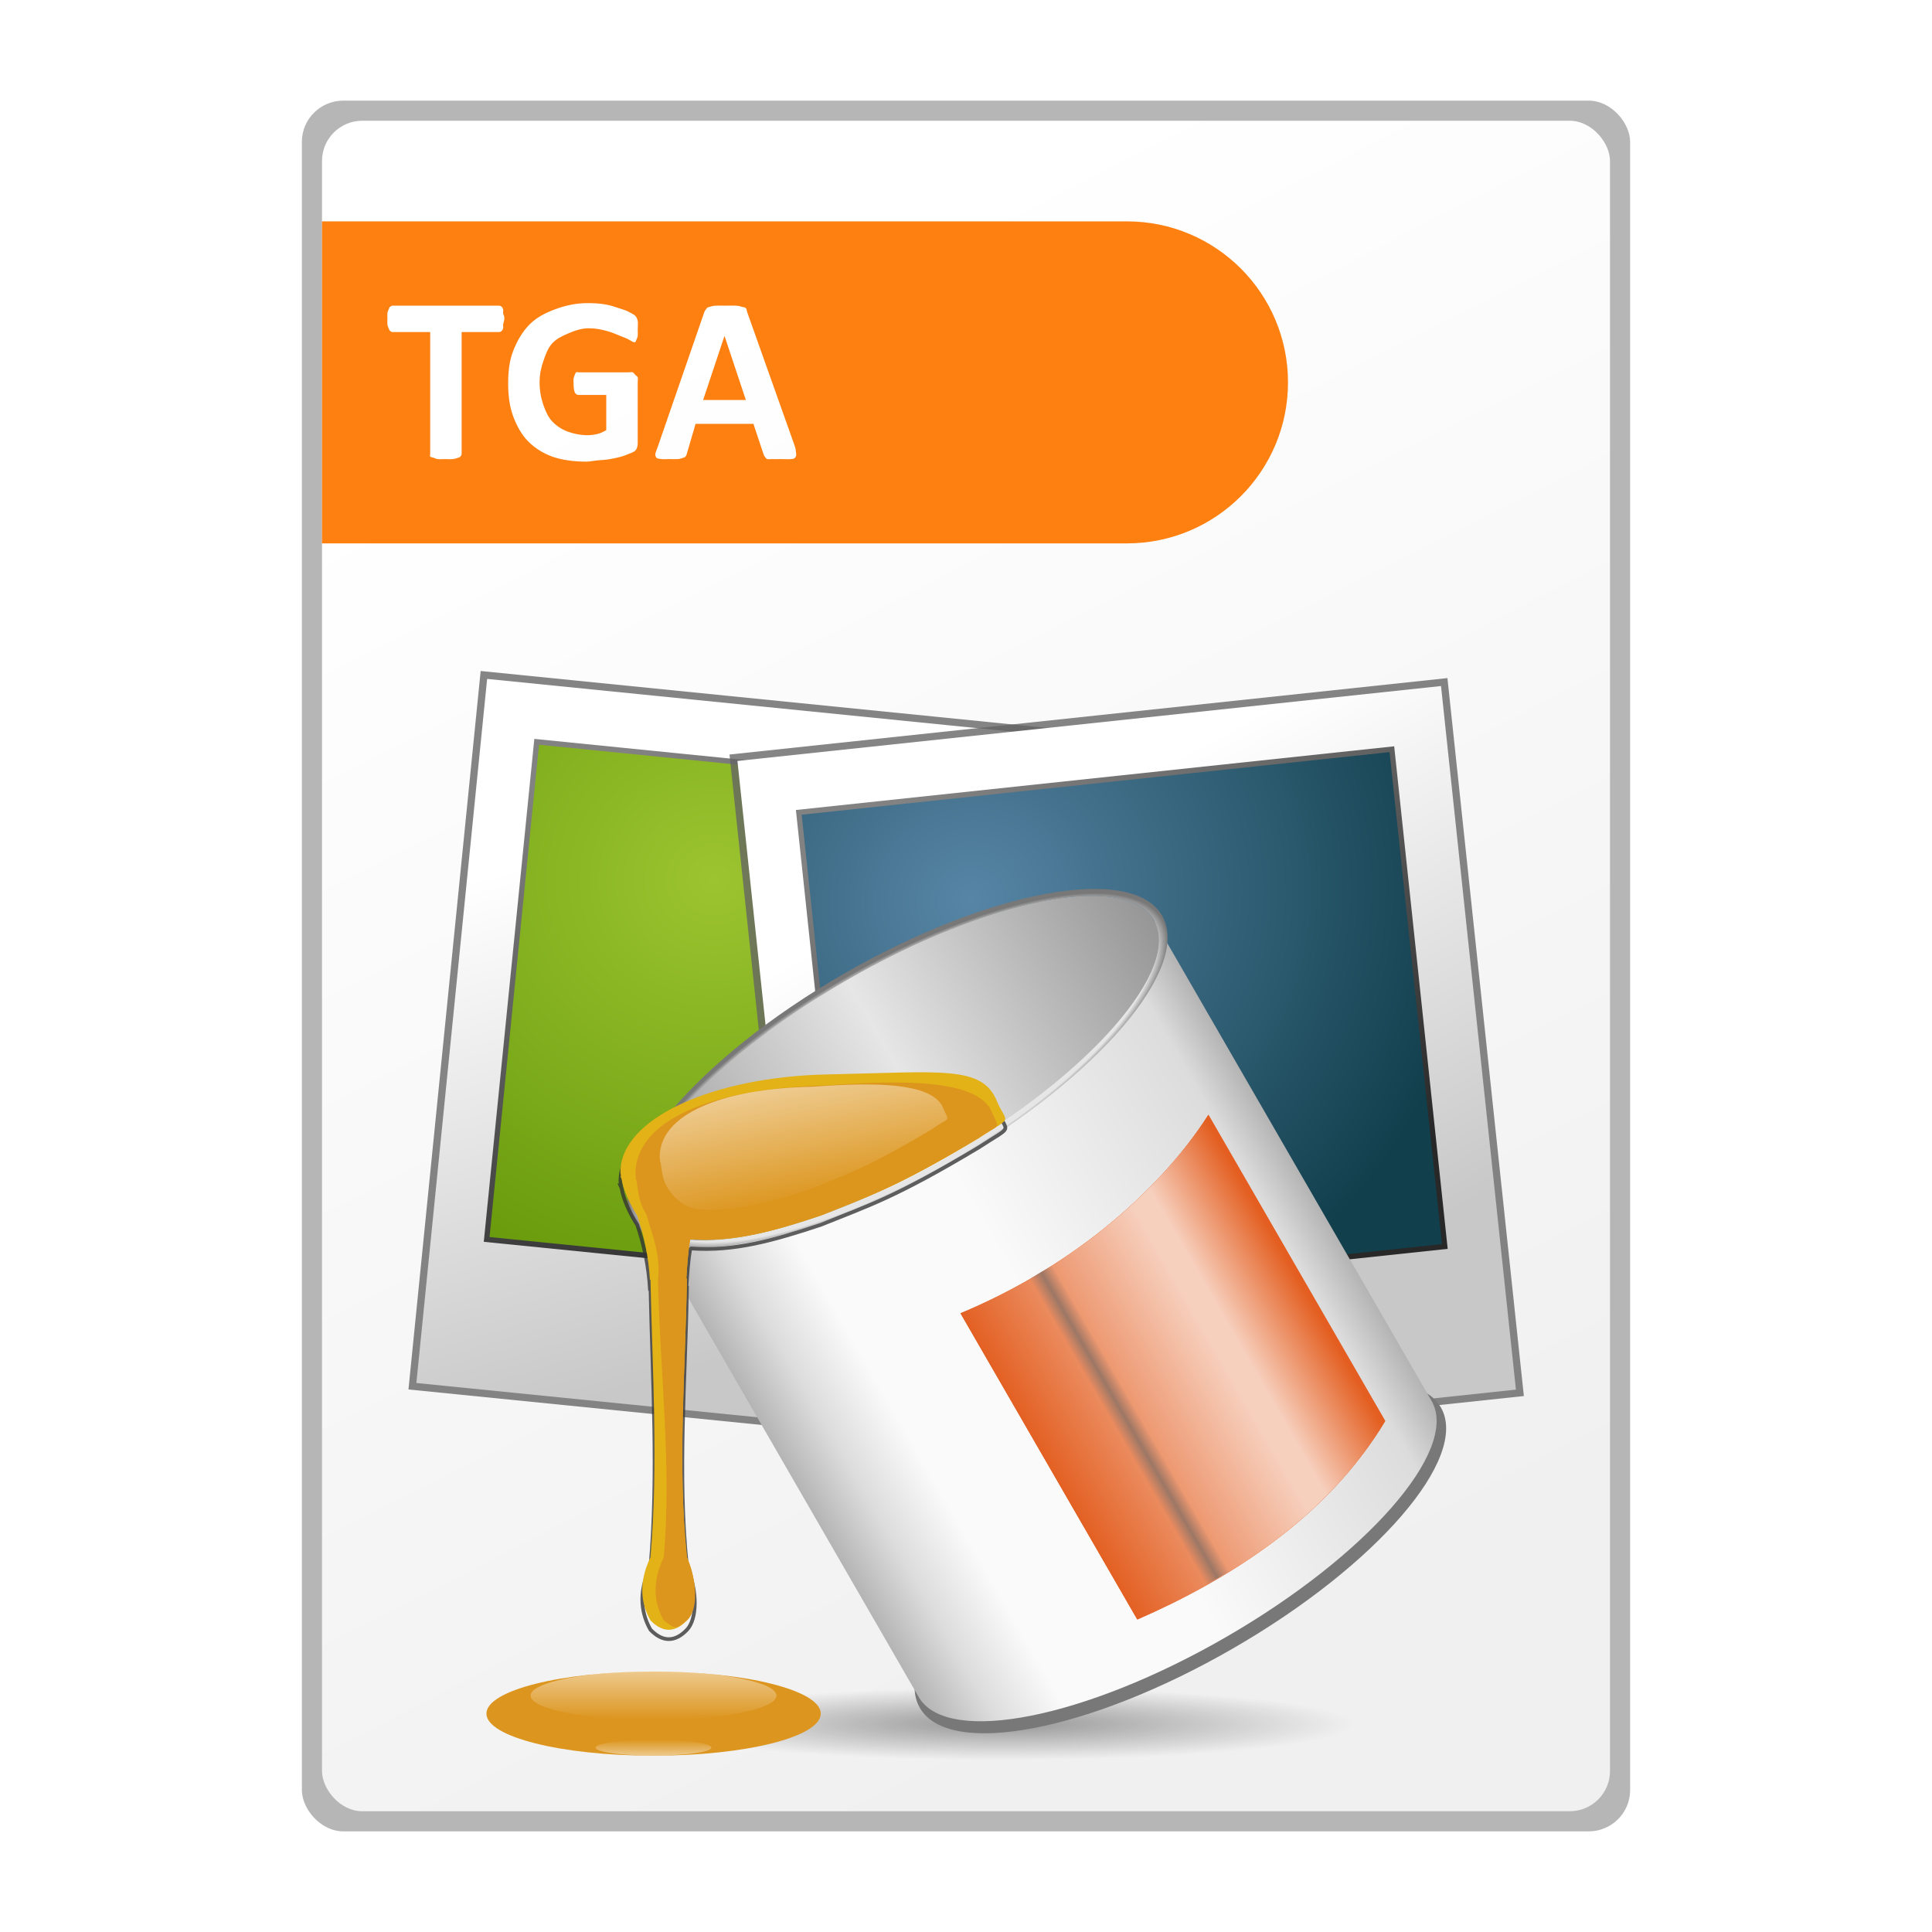 <?xml version="1.0" encoding="UTF-8" standalone="no"?>
<!-- Created with Inkscape (http://www.inkscape.org/) -->

<svg
   xmlns:dc="http://purl.org/dc/elements/1.1/"
   xmlns:cc="http://creativecommons.org/ns#"
   xmlns:rdf="http://www.w3.org/1999/02/22-rdf-syntax-ns#"
   xmlns:svg="http://www.w3.org/2000/svg"
   xmlns="http://www.w3.org/2000/svg"
   xmlns:xlink="http://www.w3.org/1999/xlink"
   xmlns:sodipodi="http://sodipodi.sourceforge.net/DTD/sodipodi-0.dtd"
   xmlns:inkscape="http://www.inkscape.org/namespaces/inkscape"
   width="48"
   height="48"
   id="svg2"
   version="1.1"
   inkscape:version="0.47pre4 r22446"
   sodipodi:docname="image-x-ico.svg"
   inkscape:export-filename="/home/andrea/Documenti/MeliaeSVG/48/mimetypes/png/text-x-preview.png"
   inkscape:export-xdpi="240"
   inkscape:export-ydpi="240">
  <defs
     id="defs4">
    <linearGradient
       id="linearGradient4203">
      <stop
         style="stop-color:#f0f0f0;stop-opacity:1;"
         offset="0"
         id="stop4205" />
      <stop
         style="stop-color:#ffffff;stop-opacity:1;"
         offset="1"
         id="stop4207" />
    </linearGradient>
    <inkscape:perspective
       sodipodi:type="inkscape:persp3d"
       inkscape:vp_x="0 : 526.18109 : 1"
       inkscape:vp_y="0 : 1000 : 0"
       inkscape:vp_z="744.09448 : 526.18109 : 1"
       inkscape:persp3d-origin="372.04724 : 350.78739 : 1"
       id="perspective10" />
    <linearGradient
       inkscape:collect="always"
       xlink:href="#linearGradient4203"
       id="linearGradient4209"
       x1="31.687"
       y1="1045.266"
       x2="15.481"
       y2="1013.34"
       gradientUnits="userSpaceOnUse" />
    <linearGradient
       y2="1024.23"
       x2="16.655"
       y1="1010.182"
       x1="13.924"
       gradientTransform="matrix(0.795,0,0,0.795,2.783,208.124)"
       gradientUnits="userSpaceOnUse"
       id="linearGradient3312"
       xlink:href="#linearGradient3654"
       inkscape:collect="always" />
    <linearGradient
       y2="48.631"
       x2="3.977"
       y1="39.41"
       x1="3.977"
       gradientUnits="userSpaceOnUse"
       id="linearGradient3310"
       xlink:href="#linearGradient3704"
       inkscape:collect="always" />
    <linearGradient
       y2="48.631"
       x2="3.977"
       y1="39.41"
       x1="3.977"
       gradientUnits="userSpaceOnUse"
       id="linearGradient3308"
       xlink:href="#linearGradient3704"
       inkscape:collect="always" />
    <linearGradient
       y2="32.406"
       x2="26.643"
       y1="32.406"
       x1="25.191"
       gradientTransform="matrix(0.907,0,0,0.896,-512.466,881.823)"
       gradientUnits="userSpaceOnUse"
       id="linearGradient3306"
       xlink:href="#linearGradient3793"
       inkscape:collect="always" />
    <linearGradient
       y2="1041.961"
       x2="38.869"
       y1="1041.961"
       x1="21.533"
       gradientTransform="matrix(0.675,-0.605,0.453,0.785,-458.344,231.057)"
       gradientUnits="userSpaceOnUse"
       id="linearGradient3304"
       xlink:href="#linearGradient3779"
       inkscape:collect="always" />
    <radialGradient
       r="16.5"
       fy="1013.827"
       fx="24.75"
       cy="1013.827"
       cx="24.75"
       gradientTransform="matrix(0.785,-0.453,0.161,0.279,-161.989,744.359)"
       gradientUnits="userSpaceOnUse"
       id="radialGradient3302"
       xlink:href="#linearGradient3762"
       inkscape:collect="always" />
    <linearGradient
       y2="38.357"
       x2="41.429"
       y1="38.357"
       x1="9.286"
       gradientUnits="userSpaceOnUse"
       id="linearGradient3300"
       xlink:href="#linearGradient3752"
       inkscape:collect="always" />
    <linearGradient
       y2="27.25"
       x2="40.75"
       y1="27.25"
       x1="8.75"
       gradientTransform="matrix(0.785,-0.453,0.453,0.785,-3.087,1019.586)"
       gradientUnits="userSpaceOnUse"
       id="linearGradient3298"
       xlink:href="#linearGradient3689"
       inkscape:collect="always" />
    <radialGradient
       r="19.018"
       fy="46.036"
       fx="22.768"
       cy="46.036"
       cx="22.768"
       gradientTransform="matrix(1,0,0,0.103,0,41.281)"
       gradientUnits="userSpaceOnUse"
       id="radialGradient3296"
       xlink:href="#linearGradient3692"
       inkscape:collect="always" />
    <radialGradient
       r="5.65"
       fy="1040.439"
       fx="5.813"
       cy="1040.439"
       cx="5.813"
       gradientTransform="matrix(0.214,1.739,-1.852,0.235,1930.803,785.773)"
       gradientUnits="userSpaceOnUse"
       id="radialGradient3294"
       xlink:href="#linearGradient3608"
       inkscape:collect="always" />
    <linearGradient
       y2="1048.654"
       x2="9.25"
       y1="1038.154"
       x1="4.205"
       gradientUnits="userSpaceOnUse"
       id="linearGradient3292"
       xlink:href="#linearGradient3616"
       inkscape:collect="always" />
    <linearGradient
       y2="1049.742"
       x2="9.384"
       y1="1039.562"
       x1="5.277"
       gradientTransform="matrix(1.007,0,0,1.007,-0.055,-7.153)"
       gradientUnits="userSpaceOnUse"
       id="linearGradient3290"
       xlink:href="#linearGradient3592"
       inkscape:collect="always" />
    <radialGradient
       r="5.65"
       fy="1040.439"
       fx="5.813"
       cy="1040.439"
       cx="5.813"
       gradientTransform="matrix(0.499,4.057,-4.32,0.549,4478.025,426.063)"
       gradientUnits="userSpaceOnUse"
       id="radialGradient3288"
       xlink:href="#linearGradient3638"
       inkscape:collect="always" />
    <linearGradient
       y2="1048.654"
       x2="9.25"
       y1="1038.154"
       x1="4.205"
       gradientTransform="matrix(2.333,0,0,2.333,-27.183,-1407.407)"
       gradientUnits="userSpaceOnUse"
       id="linearGradient3286"
       xlink:href="#linearGradient3616"
       inkscape:collect="always" />
    <linearGradient
       y2="1049.742"
       x2="9.384"
       y1="1039.562"
       x1="5.277"
       gradientTransform="matrix(2.349,0,0,2.349,-27.311,-1424.098)"
       gradientUnits="userSpaceOnUse"
       id="linearGradient3284"
       xlink:href="#linearGradient3592"
       inkscape:collect="always" />
    <radialGradient
       r="5.65"
       fy="1040.439"
       fx="5.813"
       cy="1040.439"
       cx="5.813"
       gradientTransform="matrix(0.214,1.739,-1.852,0.235,1930.803,785.773)"
       gradientUnits="userSpaceOnUse"
       id="radialGradient3252"
       xlink:href="#linearGradient3608"
       inkscape:collect="always" />
    <linearGradient
       y2="1048.654"
       x2="9.25"
       y1="1038.154"
       x1="4.205"
       gradientUnits="userSpaceOnUse"
       id="linearGradient3250"
       xlink:href="#linearGradient3616"
       inkscape:collect="always" />
    <linearGradient
       y2="1049.742"
       x2="9.384"
       y1="1039.562"
       x1="5.277"
       gradientTransform="matrix(1.007,0,0,1.007,-0.055,-7.153)"
       gradientUnits="userSpaceOnUse"
       id="linearGradient3248"
       xlink:href="#linearGradient3592"
       inkscape:collect="always" />
    <radialGradient
       r="5.65"
       fy="1040.439"
       fx="5.813"
       cy="1040.439"
       cx="5.813"
       gradientTransform="matrix(0.499,4.057,-4.32,0.549,4478.025,426.063)"
       gradientUnits="userSpaceOnUse"
       id="radialGradient3246"
       xlink:href="#linearGradient3638"
       inkscape:collect="always" />
    <linearGradient
       y2="1048.654"
       x2="9.25"
       y1="1038.154"
       x1="4.205"
       gradientTransform="matrix(2.333,0,0,2.333,-27.183,-1407.407)"
       gradientUnits="userSpaceOnUse"
       id="linearGradient3244"
       xlink:href="#linearGradient3616"
       inkscape:collect="always" />
    <linearGradient
       y2="1049.742"
       x2="9.384"
       y1="1039.562"
       x1="5.277"
       gradientTransform="matrix(2.349,0,0,2.349,-27.311,-1424.098)"
       gradientUnits="userSpaceOnUse"
       id="linearGradient3242"
       xlink:href="#linearGradient3592"
       inkscape:collect="always" />
    <radialGradient
       r="5.65"
       fy="1040.439"
       fx="5.813"
       cy="1040.439"
       cx="5.813"
       gradientTransform="matrix(0.214,1.739,-1.852,0.235,1930.803,785.773)"
       gradientUnits="userSpaceOnUse"
       id="radialGradient3228"
       xlink:href="#linearGradient3608"
       inkscape:collect="always" />
    <linearGradient
       y2="1048.654"
       x2="9.25"
       y1="1038.154"
       x1="4.205"
       gradientUnits="userSpaceOnUse"
       id="linearGradient3226"
       xlink:href="#linearGradient3616"
       inkscape:collect="always" />
    <linearGradient
       y2="1049.742"
       x2="9.384"
       y1="1039.562"
       x1="5.277"
       gradientTransform="matrix(1.007,0,0,1.007,-0.055,-7.153)"
       gradientUnits="userSpaceOnUse"
       id="linearGradient3224"
       xlink:href="#linearGradient3592"
       inkscape:collect="always" />
    <radialGradient
       r="5.65"
       fy="1040.439"
       fx="5.813"
       cy="1040.439"
       cx="5.813"
       gradientTransform="matrix(0.499,4.057,-4.32,0.549,4478.025,426.063)"
       gradientUnits="userSpaceOnUse"
       id="radialGradient3222"
       xlink:href="#linearGradient3638"
       inkscape:collect="always" />
    <linearGradient
       y2="1048.654"
       x2="9.25"
       y1="1038.154"
       x1="4.205"
       gradientTransform="matrix(2.333,0,0,2.333,-27.183,-1407.407)"
       gradientUnits="userSpaceOnUse"
       id="linearGradient3220"
       xlink:href="#linearGradient3616"
       inkscape:collect="always" />
    <linearGradient
       y2="1049.742"
       x2="9.384"
       y1="1039.562"
       x1="5.277"
       gradientTransform="matrix(2.349,0,0,2.349,-27.311,-1424.098)"
       gradientUnits="userSpaceOnUse"
       id="linearGradient3218"
       xlink:href="#linearGradient3592"
       inkscape:collect="always" />
    <linearGradient
       id="linearGradient3638">
      <stop
         style="stop-color:#9cc430;stop-opacity:1;"
         offset="0"
         id="stop3640" />
      <stop
         style="stop-color:#619508;stop-opacity:1;"
         offset="1"
         id="stop3642" />
    </linearGradient>
    <linearGradient
       id="linearGradient3616">
      <stop
         style="stop-color:#828282;stop-opacity:1;"
         offset="0"
         id="stop3618" />
      <stop
         style="stop-color:#282828;stop-opacity:1;"
         offset="1"
         id="stop3620" />
    </linearGradient>
    <linearGradient
       id="linearGradient3608">
      <stop
         id="stop3610"
         offset="0"
         style="stop-color:#5785a6;stop-opacity:1;" />
      <stop
         id="stop3612"
         offset="1"
         style="stop-color:#113f4c;stop-opacity:1;" />
    </linearGradient>
    <linearGradient
       id="linearGradient3592">
      <stop
         style="stop-color:#ffffff;stop-opacity:1;"
         offset="0"
         id="stop3594" />
      <stop
         style="stop-color:#c8c8c8;stop-opacity:1;"
         offset="1"
         id="stop3596" />
    </linearGradient>
    <inkscape:perspective
       sodipodi:type="inkscape:persp3d"
       inkscape:vp_x="0 : 526.18109 : 1"
       inkscape:vp_y="0 : 1000 : 0"
       inkscape:vp_z="744.09448 : 526.18109 : 1"
       inkscape:persp3d-origin="372.04724 : 350.78739 : 1"
       id="perspective10-0" />
    <linearGradient
       inkscape:collect="always"
       xlink:href="#linearGradient3592"
       id="linearGradient3598"
       x1="5.277"
       y1="1039.562"
       x2="9.384"
       y2="1049.742"
       gradientUnits="userSpaceOnUse"
       gradientTransform="matrix(1.007,0,0,1.007,-0.055,-7.153)" />
    <radialGradient
       inkscape:collect="always"
       xlink:href="#linearGradient3608"
       id="radialGradient3614"
       cx="5.813"
       cy="1040.439"
       fx="5.813"
       fy="1040.439"
       r="5.65"
       gradientTransform="matrix(0.214,1.739,-1.852,0.235,1930.803,785.773)"
       gradientUnits="userSpaceOnUse" />
    <linearGradient
       inkscape:collect="always"
       xlink:href="#linearGradient3616"
       id="linearGradient3622"
       x1="4.205"
       y1="1038.154"
       x2="9.25"
       y2="1048.654"
       gradientUnits="userSpaceOnUse" />
    <linearGradient
       inkscape:collect="always"
       xlink:href="#linearGradient3592"
       id="linearGradient2834"
       gradientUnits="userSpaceOnUse"
       gradientTransform="matrix(1.007,0,0,1.007,-0.055,-7.153)"
       x1="5.277"
       y1="1039.562"
       x2="9.384"
       y2="1049.742" />
    <linearGradient
       inkscape:collect="always"
       xlink:href="#linearGradient3616"
       id="linearGradient2836"
       gradientUnits="userSpaceOnUse"
       x1="4.205"
       y1="1038.154"
       x2="9.25"
       y2="1048.654" />
    <radialGradient
       inkscape:collect="always"
       xlink:href="#linearGradient3608"
       id="radialGradient2838"
       gradientUnits="userSpaceOnUse"
       gradientTransform="matrix(0.214,1.739,-1.852,0.235,1930.803,785.773)"
       cx="5.813"
       cy="1040.439"
       fx="5.813"
       fy="1040.439"
       r="5.65" />
    <linearGradient
       inkscape:collect="always"
       xlink:href="#linearGradient3592"
       id="linearGradient2850"
       gradientUnits="userSpaceOnUse"
       gradientTransform="matrix(1.007,0,0,1.007,-0.055,-7.153)"
       x1="5.277"
       y1="1039.562"
       x2="9.384"
       y2="1049.742" />
    <linearGradient
       inkscape:collect="always"
       xlink:href="#linearGradient3616"
       id="linearGradient2852"
       gradientUnits="userSpaceOnUse"
       x1="4.205"
       y1="1038.154"
       x2="9.25"
       y2="1048.654" />
    <radialGradient
       inkscape:collect="always"
       xlink:href="#linearGradient3608"
       id="radialGradient2854"
       gradientUnits="userSpaceOnUse"
       gradientTransform="matrix(0.214,1.739,-1.852,0.235,1930.803,785.773)"
       cx="5.813"
       cy="1040.439"
       fx="5.813"
       fy="1040.439"
       r="5.65" />
    <radialGradient
       inkscape:collect="always"
       xlink:href="#linearGradient3638"
       id="radialGradient2857"
       gradientUnits="userSpaceOnUse"
       gradientTransform="matrix(0.499,4.057,-4.32,0.549,4478.025,426.063)"
       cx="5.813"
       cy="1040.439"
       fx="5.813"
       fy="1040.439"
       r="5.65" />
    <linearGradient
       inkscape:collect="always"
       xlink:href="#linearGradient3616"
       id="linearGradient2860"
       gradientUnits="userSpaceOnUse"
       x1="4.205"
       y1="1038.154"
       x2="9.25"
       y2="1048.654"
       gradientTransform="matrix(2.333,0,0,2.333,-27.183,-1407.407)" />
    <linearGradient
       inkscape:collect="always"
       xlink:href="#linearGradient3592"
       id="linearGradient2863"
       gradientUnits="userSpaceOnUse"
       gradientTransform="matrix(2.349,0,0,2.349,-27.311,-1424.098)"
       x1="5.277"
       y1="1039.562"
       x2="9.384"
       y2="1049.742" />
    <linearGradient
       inkscape:collect="always"
       xlink:href="#linearGradient3592"
       id="linearGradient3650"
       gradientUnits="userSpaceOnUse"
       gradientTransform="matrix(2.349,0,0,2.349,-27.311,-1424.098)"
       x1="5.277"
       y1="1039.562"
       x2="9.384"
       y2="1049.742" />
    <linearGradient
       inkscape:collect="always"
       xlink:href="#linearGradient3616"
       id="linearGradient3652"
       gradientUnits="userSpaceOnUse"
       gradientTransform="matrix(2.333,0,0,2.333,-27.183,-1407.407)"
       x1="4.205"
       y1="1038.154"
       x2="9.25"
       y2="1048.654" />
    <radialGradient
       inkscape:collect="always"
       xlink:href="#linearGradient3638"
       id="radialGradient3654"
       gradientUnits="userSpaceOnUse"
       gradientTransform="matrix(0.499,4.057,-4.32,0.549,4478.025,426.063)"
       cx="5.813"
       cy="1040.439"
       fx="5.813"
       fy="1040.439"
       r="5.65" />
    <linearGradient
       gradientTransform="matrix(0.785,-0.453,0.453,0.785,-3.087,1019.586)"
       y2="27.25"
       x2="40.75"
       y1="27.25"
       x1="8.75"
       gradientUnits="userSpaceOnUse"
       id="linearGradient2898"
       xlink:href="#linearGradient3689"
       inkscape:collect="always" />
    <radialGradient
       r="16.5"
       fy="1013.827"
       fx="24.75"
       cy="1013.827"
       cx="24.75"
       gradientTransform="matrix(0.785,-0.453,0.161,0.279,-161.989,744.359)"
       gradientUnits="userSpaceOnUse"
       id="radialGradient2894"
       xlink:href="#linearGradient3762"
       inkscape:collect="always" />
    <linearGradient
       gradientTransform="matrix(0.675,-0.605,0.453,0.785,-458.344,231.057)"
       y2="1041.961"
       x2="38.869"
       y1="1041.961"
       x1="21.533"
       gradientUnits="userSpaceOnUse"
       id="linearGradient2889"
       xlink:href="#linearGradient3779"
       inkscape:collect="always" />
    <linearGradient
       y2="32.406"
       x2="26.643"
       y1="32.406"
       x1="25.191"
       gradientTransform="matrix(0.907,0,0,0.896,-512.466,881.823)"
       gradientUnits="userSpaceOnUse"
       id="linearGradient2886"
       xlink:href="#linearGradient3793"
       inkscape:collect="always" />
    <linearGradient
       gradientTransform="matrix(0.795,0,0,0.795,2.783,208.124)"
       gradientUnits="userSpaceOnUse"
       y2="1024.23"
       x2="16.655"
       y1="1010.182"
       x1="13.924"
       id="linearGradient3660"
       xlink:href="#linearGradient3654"
       inkscape:collect="always" />
    <linearGradient
       y2="48.631"
       x2="3.977"
       y1="39.41"
       x1="3.977"
       gradientUnits="userSpaceOnUse"
       id="linearGradient3767"
       xlink:href="#linearGradient3704"
       inkscape:collect="always" />
    <linearGradient
       y2="48.631"
       x2="3.977"
       y1="39.41"
       x1="3.977"
       gradientUnits="userSpaceOnUse"
       id="linearGradient3765"
       xlink:href="#linearGradient3704"
       inkscape:collect="always" />
    <linearGradient
       y2="32.406"
       x2="26.643"
       y1="32.406"
       x1="25.191"
       gradientTransform="matrix(1,0,0,0.989,0,1004.78)"
       gradientUnits="userSpaceOnUse"
       id="linearGradient3763"
       xlink:href="#linearGradient3793"
       inkscape:collect="always" />
    <linearGradient
       y2="1041.961"
       x2="38.869"
       y1="1041.961"
       x1="21.533"
       gradientUnits="userSpaceOnUse"
       id="linearGradient3760"
       xlink:href="#linearGradient3779"
       inkscape:collect="always" />
    <radialGradient
       r="16.5"
       fy="1013.827"
       fx="24.75"
       cy="1013.827"
       cx="24.75"
       gradientTransform="matrix(1,0,0,0.355,0,653.801)"
       gradientUnits="userSpaceOnUse"
       id="radialGradient3758"
       xlink:href="#linearGradient3762"
       inkscape:collect="always" />
    <linearGradient
       y2="38.357"
       x2="41.429"
       y1="38.357"
       x1="9.286"
       gradientUnits="userSpaceOnUse"
       id="linearGradient3756"
       xlink:href="#linearGradient3752"
       inkscape:collect="always" />
    <linearGradient
       y2="27.25"
       x2="40.75"
       y1="27.25"
       x1="8.75"
       gradientUnits="userSpaceOnUse"
       id="linearGradient3754"
       xlink:href="#linearGradient3689"
       inkscape:collect="always" />
    <radialGradient
       r="19.018"
       fy="46.036"
       fx="22.768"
       cy="46.036"
       cx="22.768"
       gradientTransform="matrix(1,0,0,0.103,0,41.281)"
       gradientUnits="userSpaceOnUse"
       id="radialGradient3752"
       xlink:href="#linearGradient3692"
       inkscape:collect="always" />
    <filter
       id="filter3730"
       inkscape:collect="always">
      <feGaussianBlur
         id="feGaussianBlur3732"
         stdDeviation="0.255"
         inkscape:collect="always" />
    </filter>
    <linearGradient
       y2="48.631"
       x2="3.977"
       y1="39.41"
       x1="3.977"
       gradientUnits="userSpaceOnUse"
       id="linearGradient3726"
       xlink:href="#linearGradient3704"
       inkscape:collect="always" />
    <linearGradient
       gradientUnits="userSpaceOnUse"
       y2="48.631"
       x2="3.977"
       y1="39.41"
       x1="3.977"
       id="linearGradient3710"
       xlink:href="#linearGradient3704"
       inkscape:collect="always" />
    <radialGradient
       gradientUnits="userSpaceOnUse"
       gradientTransform="matrix(1,0,0,0.103,0,41.281)"
       r="19.018"
       fy="46.036"
       fx="22.768"
       cy="46.036"
       cx="22.768"
       id="radialGradient3698"
       xlink:href="#linearGradient3692"
       inkscape:collect="always" />
    <linearGradient
       y2="32.406"
       x2="26.643"
       y1="32.406"
       x1="25.191"
       gradientTransform="matrix(1,0,0,0.989,0,1004.78)"
       gradientUnits="userSpaceOnUse"
       id="linearGradient3688"
       xlink:href="#linearGradient3793"
       inkscape:collect="always" />
    <linearGradient
       y2="1041.961"
       x2="38.869"
       y1="1041.961"
       x1="21.533"
       gradientUnits="userSpaceOnUse"
       id="linearGradient3686"
       xlink:href="#linearGradient3779"
       inkscape:collect="always" />
    <radialGradient
       r="16.5"
       fy="1013.827"
       fx="24.75"
       cy="1013.827"
       cx="24.75"
       gradientTransform="matrix(1,0,0,0.355,0,653.801)"
       gradientUnits="userSpaceOnUse"
       id="radialGradient3684"
       xlink:href="#linearGradient3762"
       inkscape:collect="always" />
    <linearGradient
       y2="38.357"
       x2="41.429"
       y1="38.357"
       x1="9.286"
       gradientUnits="userSpaceOnUse"
       id="linearGradient3682"
       xlink:href="#linearGradient3752"
       inkscape:collect="always" />
    <linearGradient
       y2="27.25"
       x2="40.75"
       y1="27.25"
       x1="8.75"
       gradientUnits="userSpaceOnUse"
       id="linearGradient3680"
       xlink:href="#linearGradient3689"
       inkscape:collect="always" />
    <inkscape:perspective
       sodipodi:type="inkscape:persp3d"
       inkscape:vp_x="0 : 0.5 : 1"
       inkscape:vp_y="0 : 1000 : 0"
       inkscape:vp_z="1 : 0.5 : 1"
       inkscape:persp3d-origin="0.5 : 0.33333333 : 1"
       id="perspective2902" />
    <inkscape:perspective
       id="perspective10-3"
       inkscape:persp3d-origin="372.04724 : 350.78739 : 1"
       inkscape:vp_z="744.09448 : 526.18109 : 1"
       inkscape:vp_y="0 : 1000 : 0"
       inkscape:vp_x="0 : 526.18109 : 1"
       sodipodi:type="inkscape:persp3d" />
    <linearGradient
       id="linearGradient3689">
      <stop
         id="stop3691"
         offset="0"
         style="stop-color:#b4b4b4;stop-opacity:1;" />
      <stop
         style="stop-color:#dcdcdc;stop-opacity:1;"
         offset="0.093"
         id="stop3703" />
      <stop
         style="stop-color:#fafafa;stop-opacity:1;"
         offset="0.206"
         id="stop3701" />
      <stop
         style="stop-color:#fafafa;stop-opacity:1;"
         offset="0.493"
         id="stop3699" />
      <stop
         style="stop-color:#dcdcdc;stop-opacity:1;"
         offset="0.921"
         id="stop3697" />
      <stop
         id="stop3693"
         offset="1"
         style="stop-color:#b4b4b4;stop-opacity:1;" />
    </linearGradient>
    <linearGradient
       id="linearGradient3714">
      <stop
         id="stop3716"
         offset="0"
         style="stop-color:#646464;stop-opacity:1;" />
      <stop
         id="stop3718"
         offset="1"
         style="stop-color:#646464;stop-opacity:0;" />
    </linearGradient>
    <linearGradient
       id="linearGradient3752">
      <stop
         id="stop3754"
         offset="0"
         style="stop-color:#969696;stop-opacity:1;" />
      <stop
         style="stop-color:#e6e6e6;stop-opacity:1;"
         offset="0.5"
         id="stop3760" />
      <stop
         id="stop3756"
         offset="1"
         style="stop-color:#969696;stop-opacity:1;" />
    </linearGradient>
    <linearGradient
       id="linearGradient3762">
      <stop
         id="stop3764"
         offset="0"
         style="stop-color:#e6e6e6;stop-opacity:1;" />
      <stop
         style="stop-color:#e6e6e6;stop-opacity:1;"
         offset="0.948"
         id="stop3770" />
      <stop
         id="stop3766"
         offset="1"
         style="stop-color:#787878;stop-opacity:1;" />
    </linearGradient>
    <linearGradient
       id="linearGradient3779">
      <stop
         id="stop3781"
         offset="0"
         style="stop-color:#ffffff;stop-opacity:0;" />
      <stop
         style="stop-color:#ffffff;stop-opacity:0.706;"
         offset="0.662"
         id="stop3789" />
      <stop
         style="stop-color:#ffffff;stop-opacity:0.706;"
         offset="0.732"
         id="stop3787" />
      <stop
         id="stop3783"
         offset="1"
         style="stop-color:#ffffff;stop-opacity:0;" />
    </linearGradient>
    <linearGradient
       id="linearGradient3793">
      <stop
         id="stop3795"
         offset="0"
         style="stop-color:#646464;stop-opacity:0;" />
      <stop
         style="stop-color:#646464;stop-opacity:0.588;"
         offset="0.5"
         id="stop3801" />
      <stop
         id="stop3797"
         offset="1"
         style="stop-color:#646464;stop-opacity:0;" />
    </linearGradient>
    <linearGradient
       id="linearGradient3692">
      <stop
         id="stop3694"
         offset="0"
         style="stop-color:#969696;stop-opacity:1;" />
      <stop
         id="stop3696"
         offset="1"
         style="stop-color:#969696;stop-opacity:0;" />
    </linearGradient>
    <linearGradient
       id="linearGradient3704"
       inkscape:collect="always">
      <stop
         id="stop3706"
         offset="0"
         style="stop-color:#ffffff;stop-opacity:1;" />
      <stop
         id="stop3708"
         offset="1"
         style="stop-color:#ffffff;stop-opacity:0;" />
    </linearGradient>
    <linearGradient
       id="linearGradient3654"
       inkscape:collect="always">
      <stop
         id="stop3656"
         offset="0"
         style="stop-color:#ffffff;stop-opacity:1;" />
      <stop
         id="stop3658"
         offset="1"
         style="stop-color:#ffffff;stop-opacity:0;" />
    </linearGradient>
  </defs>
  <sodipodi:namedview
     id="base"
     pagecolor="#ffffff"
     bordercolor="#666666"
     borderopacity="1.0"
     inkscape:pageopacity="0.0"
     inkscape:pageshadow="2"
     inkscape:zoom="11.2"
     inkscape:cx="19.788996"
     inkscape:cy="26.229663"
     inkscape:document-units="px"
     inkscape:current-layer="layer1"
     showgrid="false"
     inkscape:window-width="1280"
     inkscape:window-height="712"
     inkscape:window-x="0"
     inkscape:window-y="25"
     inkscape:window-maximized="1" />
  <g
     inkscape:label="Livello 1"
     inkscape:groupmode="layer"
     id="layer1"
     transform="translate(0,-1004.362)">
    <rect
       ry="1.024"
       rx="1.031"
       y="1006.862"
       x="7.5"
       height="43"
       width="33"
       id="rect4211"
       style="fill:#646464;fill-opacity:0.471;stroke:none" />
    <rect
       style="fill:url(#linearGradient4209);fill-opacity:1;stroke:none"
       id="rect3429"
       width="32"
       height="42"
       x="8"
       y="1007.362"
       rx="1"
       ry="1" />
    <g
       id="layer1-0"
       inkscape:label="Livello 1"
       transform="matrix(0.596,0,0,0.596,9.702,421.706)">
      <g
         transform="translate(3.3609641e-7,-0.15)"
         id="g3254">
        <g
           id="g3230"
           transform="matrix(0.86,0,0,0.86,62.13,133.344)">
          <g
             transform="matrix(0.995,0.1,-0.1,0.995,59.207,10.128)"
             id="g3644">
            <rect
               y="1011.938"
               x="-26.017"
               height="35"
               width="35"
               id="rect2842"
               style="fill:#646464;fill-opacity:0.784;fill-rule:nonzero;stroke:none" />
            <rect
               style="fill:url(#linearGradient3284);fill-opacity:1;fill-rule:nonzero;stroke:none"
               id="rect2844"
               width="34.3"
               height="34.3"
               x="-25.667"
               y="1012.288" />
            <rect
               style="fill:url(#linearGradient3286);fill-opacity:1;fill-rule:nonzero;stroke:none"
               id="rect2846"
               width="29.167"
               height="24.5"
               x="-23.1"
               y="1014.952" />
            <rect
               y="1015.21"
               x="-22.846"
               height="23.984"
               width="28.659"
               id="rect2848"
               style="fill:url(#radialGradient3288);fill-opacity:1;fill-rule:nonzero;stroke:none" />
          </g>
          <g
             transform="matrix(2.32,-0.247,0.247,2.32,-313.078,-1386.943)"
             id="g2828">
            <rect
               style="fill:#646464;fill-opacity:0.784;fill-rule:nonzero;stroke:none"
               id="rect2816"
               width="15"
               height="15"
               x="0.5"
               y="1036.862" />
            <rect
               y="1037.012"
               x="0.65"
               height="14.7"
               width="14.7"
               id="rect3590"
               style="fill:url(#linearGradient3290);fill-opacity:1;fill-rule:nonzero;stroke:none" />
            <rect
               y="1038.154"
               x="1.75"
               height="10.5"
               width="12.5"
               id="rect3604"
               style="fill:url(#linearGradient3292);fill-opacity:1;fill-rule:nonzero;stroke:none" />
            <rect
               style="fill:url(#radialGradient3294);fill-opacity:1;fill-rule:nonzero;stroke:none"
               id="rect3600"
               width="12.283"
               height="10.279"
               x="1.859"
               y="1038.264" />
          </g>
        </g>
        <g
           id="g3660"
           transform="matrix(0.851,0,0,0.851,3.574,157.838)">
          <path
             transform="matrix(0.907,0,0,0.907,5.079,1006.183)"
             d="m 41.786,46.036 c 0,1.085 -8.515,1.964 -19.018,1.964 C 12.265,48 3.75,47.121 3.75,46.036 c 0,-1.085 8.515,-1.964 19.018,-1.964 10.503,0 19.018,0.879 19.018,1.964 z"
             sodipodi:ry="1.9642857"
             sodipodi:rx="19.017857"
             sodipodi:cy="46.035713"
             sodipodi:cx="22.767857"
             id="path3690"
             style="fill:url(#radialGradient3296);fill-opacity:1;stroke:none"
             sodipodi:type="arc" />
          <path
             sodipodi:type="arc"
             style="fill:#787878;fill-opacity:1;stroke:none"
             id="path3686"
             sodipodi:cx="25.357143"
             sodipodi:cy="38.357143"
             sodipodi:rx="16.071428"
             sodipodi:ry="5.3571429"
             d="m 41.429,38.357 c 0,2.959 -7.195,5.357 -16.071,5.357 -8.876,0 -16.071,-2.398 -16.071,-5.357 C 9.286,35.398 16.481,33 25.357,33 c 8.876,0 16.071,2.398 16.071,5.357 z"
             transform="matrix(0.794,-0.458,0.48,0.831,-4.055,1019.521)" />
          <path
             id="path2908"
             d="m 8.103,1023.103 13.57,23.504 0.028,0.049 c 1.439,2.319 8.136,0.995 15.026,-2.983 6.891,-3.978 11.386,-9.116 10.097,-11.521 -0.009,-0.016 -0.019,-0.033 -0.028,-0.049 l -13.57,-23.504 -25.123,14.505 z"
             style="fill:url(#linearGradient3298);fill-opacity:1;stroke:none" />
          <path
             sodipodi:type="arc"
             style="fill:url(#linearGradient3300);fill-opacity:1;stroke:none"
             id="path3684"
             sodipodi:cx="25.357143"
             sodipodi:cy="38.357143"
             sodipodi:rx="16.071428"
             sodipodi:ry="5.3571429"
             d="m 41.429,38.357 c 0,2.959 -7.195,5.357 -16.071,5.357 -8.876,0 -16.071,-2.398 -16.071,-5.357 C 9.286,35.398 16.481,33 25.357,33 c 8.876,0 16.071,2.398 16.071,5.357 z"
             transform="matrix(0.782,-0.451,0.465,0.806,-17.035,996.323)" />
          <path
             id="path3705"
             d="m 17.978,1011.197 c -7.154,4.131 -11.756,9.555 -10.291,12.092 1.465,2.537 8.449,1.24 15.603,-2.891 7.154,-4.131 11.77,-9.53 10.305,-12.067 -1.465,-2.537 -8.463,-1.264 -15.617,2.867 z m 0.17,0.294 c 6.938,-4.005 13.678,-5.319 15.055,-2.934 1.377,2.385 -3.131,7.565 -10.069,11.571 -6.938,4.005 -13.678,5.319 -15.055,2.934 -1.377,-2.385 3.131,-7.565 10.069,-11.571 z"
             style="fill:url(#radialGradient3302);fill-opacity:1;stroke:none" />
          <path
             sodipodi:nodetypes="ccccc"
             id="rect3772"
             d="m 23.72,1027.812 c 5.203,-2.163 9.612,-5.765 12.145,-9.723 l 8.661,15.001 c -2.865,4.771 -7.746,7.805 -12.145,9.722 l -8.661,-15.001 z"
             style="fill:#e35e20;fill-opacity:1;stroke:none" />
          <path
             style="fill:#e35e20;fill-opacity:1;stroke:none"
             d="m 23.72,1027.812 c 5.203,-2.163 9.612,-5.765 12.145,-9.723 l 8.661,15.001 c -2.865,4.771 -7.746,7.805 -12.145,9.722 l -8.661,-15.001 z"
             id="path3775"
             sodipodi:nodetypes="ccccc" />
          <path
             sodipodi:nodetypes="ccccc"
             id="path3777"
             d="m 23.72,1027.812 c 5.203,-2.163 9.612,-5.765 12.145,-9.723 l 8.661,15.001 c -2.865,4.771 -7.746,7.805 -12.145,9.722 l -8.661,-15.001 z"
             style="fill:url(#linearGradient3304);fill-opacity:1;stroke:none" />
          <rect
             transform="matrix(0.866,-0.5,0.5,0.866,0,0)"
             y="902.208"
             x="-489.629"
             height="17.314"
             width="1.316"
             id="rect3791"
             style="fill:url(#linearGradient3306);fill-opacity:1;stroke:none" />
          <path
             transform="matrix(0.907,0,0,0.907,5.079,1005.374)"
             d="m 13.006,46.359 c 0,1.255 -4.042,2.273 -9.028,2.273 -4.986,0 -9.028,-1.018 -9.028,-2.273 0,-1.255 4.042,-2.273 9.028,-2.273 4.986,0 9.028,1.018 9.028,2.273 z"
             sodipodi:ry="2.2728431"
             sodipodi:rx="9.0282383"
             sodipodi:cy="46.358501"
             sodipodi:cx="3.9774756"
             id="path3700"
             style="fill:#dc951e;fill-opacity:0.996;stroke:none"
             sodipodi:type="arc" />
          <path
             sodipodi:type="arc"
             style="fill:url(#linearGradient3308);fill-opacity:1;stroke:none"
             id="path3702"
             sodipodi:cx="3.9774756"
             sodipodi:cy="46.358501"
             sodipodi:rx="9.0282383"
             sodipodi:ry="2.2728431"
             d="m 13.006,46.359 c 0,1.255 -4.042,2.273 -9.028,2.273 -4.986,0 -9.028,-1.018 -9.028,-2.273 0,-1.255 4.042,-2.273 9.028,-2.273 4.986,0 9.028,1.018 9.028,2.273 z"
             transform="matrix(0.667,0,0,0.525,6.03,1022.202)" />
          <path
             transform="matrix(0.907,0,0,0.907,5.079,94.859)"
             style="fill:none;stroke:#333333;stroke-width:0.2;stroke-miterlimit:4;stroke-opacity:0.784;stroke-dasharray:none;filter:url(#filter3730)"
             d="m 13.375,1016.206 c -6.174,0.129 -11.188,2.365 -11.188,5.281 0,0.06 0.024,0.152 0.031,0.219 l -0.031,0 c 0.025,0.049 0.038,0.107 0.062,0.156 0.099,0.57 0.406,1.291 0.844,1.969 0.376,1.104 0.616,2.247 0.688,3.469 l 0.031,0 c 0.105,4.997 0.434,10.003 0,15 -0.719,1.47 -0.444,2.637 0,3.406 0.655,0.679 1.326,0.673 1.969,0 0.544,-0.57 0.583,-2.077 0,-3.406 -0.522,-5.018 -0.079,-10.045 0,-15.062 l -0.031,0 c 0.039,-0.64 0.098,-1.537 0.208,-2.091 0.021,-0.012 0.042,-0.018 0.062,-0.031 2.294,0.162 4.397,-0.417 7.009,-1.288 2.527,-1.024 3.976,-1.452 8.505,-4.168 1.922,-1.258 1.555,-0.717 1.004,-1.991 -0.79,-1.973 -2.988,-1.591 -9.163,-1.462 l 0,-3e-4 z"
             id="path3728"
             sodipodi:nodetypes="csccscccccscccccccccc" />
          <path
             sodipodi:nodetypes="csccscccccscccccccccc"
             id="rect3712"
             d="m 17.204,1016.111 c -5.597,0.117 -10.142,2.144 -10.142,4.788 0,0.054 0.022,0.138 0.028,0.198 l -0.028,0 c 0.023,0.044 0.034,0.097 0.057,0.142 0.089,0.517 0.368,1.171 0.765,1.785 0.341,1.001 0.558,2.037 0.623,3.145 l 0.028,0 c 0.095,4.53 0.393,9.068 0,13.598 -0.652,1.333 -0.403,2.39 0,3.088 0.594,0.616 1.202,0.611 1.785,0 0.493,-0.516 0.529,-1.883 0,-3.088 -0.473,-4.549 -0.071,-9.106 0,-13.655 l -0.028,0 c 0.036,-0.581 0.089,-1.394 0.188,-1.895 0.019,-0.011 0.038,-0.016 0.057,-0.028 2.079,0.147 3.986,-0.378 6.354,-1.168 2.291,-0.929 3.604,-1.316 7.71,-3.779 1.742,-1.14 1.41,-0.65 0.91,-1.805 -0.716,-1.788 -2.709,-1.442 -8.307,-1.325 l 0,-3e-4 z"
             style="fill:#e3b216;fill-opacity:1;stroke:none" />
          <path
             style="fill:#dc951e;fill-opacity:0.996;stroke:none"
             d="m 17.204,1016.649 c -5.597,0.117 -9.406,1.69 -9.406,4.334 0,0.054 0.022,0.138 0.028,0.198 l -0.028,0 c 0.023,0.044 0.034,0.097 0.057,0.142 0.089,0.516 0.085,1.029 0.482,1.643 0.28,1.021 0.71,1.968 0.567,3.201 0.095,4.53 0.677,9.068 0.283,13.598 -0.652,1.333 -0.403,2.39 0,3.088 0.564,0.426 0.56,0.48 1.133,0 0.547,-0.459 0.529,-1.883 0,-3.088 -0.473,-4.549 -0.071,-9.106 0,-13.655 l -0.028,0 c 0.036,-0.581 0.089,-1.394 0.188,-1.895 0.019,-0.011 0.038,-0.016 0.057,-0.028 2.079,0.147 3.986,-0.378 6.354,-1.168 2.291,-0.929 3.604,-1.316 7.71,-3.779 1.126,-0.8 1.07,-0.31 0.57,-1.465 -0.832,-1.331 -3.911,-1.428 -7.967,-1.127 z"
             id="path3722"
             sodipodi:nodetypes="csccsccccsccccccccc" />
          <path
             transform="matrix(0.314,0,0,-0.172,7.434,1057.062)"
             d="m 13.006,46.359 c 0,1.255 -4.042,2.273 -9.028,2.273 -4.986,0 -9.028,-1.018 -9.028,-2.273 0,-1.255 4.042,-2.273 9.028,-2.273 4.986,0 9.028,1.018 9.028,2.273 z"
             sodipodi:ry="2.2728431"
             sodipodi:rx="9.0282383"
             sodipodi:cy="46.358501"
             sodipodi:cx="3.9774756"
             id="path3724"
             style="fill:url(#linearGradient3310);fill-opacity:1;stroke:none"
             sodipodi:type="arc" />
          <path
             sodipodi:nodetypes="csccsccccccc"
             id="path2880"
             d="m 16.467,1016.714 c -4.452,0.093 -7.481,1.344 -7.481,3.447 0,0.043 0.017,0.11 0.023,0.158 l -0.023,0 c 0.018,0.035 0.027,0.077 0.045,0.113 0.071,0.411 0.068,0.818 0.383,1.307 0.419,0.6 0.955,0.989 1.704,0.994 1.756,0.093 3.441,-0.42 5.099,-0.951 1.822,-0.739 2.867,-1.047 6.133,-3.005 0.896,-0.637 0.851,-0.246 0.453,-1.165 -0.662,-1.059 -3.111,-1.136 -6.337,-0.897 l 0,-10e-5 z"
             style="fill:url(#linearGradient3312);fill-opacity:1;stroke:none" />
        </g>
      </g>
    </g>
    <path
       style="fill:#fd8011;fill-opacity:1;fill-rule:nonzero;stroke:none"
       d="M 8 5.5 L 8 13.5 L 28 13.5 C 30.209 13.5 32 11.709 32 9.5 C 32 7.291 30.209 5.5 28 5.5 L 8 5.5 z M 14.594 7.531 C 14.758 7.531 14.896 7.539 15.031 7.562 C 15.166 7.584 15.275 7.623 15.375 7.656 C 15.477 7.688 15.559 7.713 15.625 7.75 C 15.691 7.787 15.756 7.816 15.781 7.844 C 15.809 7.871 15.832 7.918 15.844 7.969 C 15.855 8.018 15.844 8.09 15.844 8.188 C 15.844 8.244 15.85 8.303 15.844 8.344 C 15.84 8.385 15.822 8.412 15.812 8.438 C 15.805 8.461 15.795 8.49 15.781 8.5 C 15.77 8.51 15.768 8.5 15.75 8.5 C 15.725 8.5 15.682 8.473 15.625 8.438 C 15.568 8.402 15.5 8.385 15.406 8.344 C 15.312 8.303 15.193 8.254 15.062 8.219 C 14.934 8.184 14.797 8.156 14.625 8.156 C 14.441 8.156 14.273 8.217 14.125 8.281 C 13.977 8.344 13.824 8.414 13.719 8.531 C 13.613 8.646 13.557 8.805 13.5 8.969 C 13.443 9.131 13.406 9.303 13.406 9.5 C 13.406 9.717 13.443 9.896 13.5 10.062 C 13.559 10.227 13.615 10.357 13.719 10.469 C 13.822 10.58 13.949 10.662 14.094 10.719 C 14.24 10.775 14.418 10.813 14.594 10.812 C 14.68 10.813 14.76 10.801 14.844 10.781 C 14.928 10.762 14.99 10.727 15.062 10.688 L 15.062 9.812 L 14.375 9.812 C 14.34 9.813 14.301 9.793 14.281 9.75 C 14.262 9.705 14.25 9.637 14.25 9.531 C 14.25 9.477 14.246 9.443 14.25 9.406 C 14.256 9.369 14.271 9.334 14.281 9.312 C 14.291 9.289 14.299 9.26 14.312 9.25 C 14.326 9.238 14.357 9.25 14.375 9.25 L 15.625 9.25 C 15.656 9.25 15.695 9.238 15.719 9.25 C 15.744 9.26 15.764 9.291 15.781 9.312 C 15.801 9.334 15.834 9.344 15.844 9.375 C 15.854 9.404 15.844 9.461 15.844 9.5 L 15.844 11 C 15.844 11.059 15.834 11.111 15.812 11.156 C 15.793 11.199 15.752 11.225 15.688 11.25 C 15.625 11.275 15.531 11.316 15.438 11.344 C 15.344 11.371 15.258 11.387 15.156 11.406 C 15.057 11.426 14.947 11.428 14.844 11.438 C 14.742 11.447 14.666 11.469 14.562 11.469 C 14.26 11.469 13.959 11.43 13.719 11.344 C 13.48 11.256 13.291 11.133 13.125 10.969 C 12.959 10.803 12.838 10.58 12.75 10.344 C 12.662 10.105 12.625 9.832 12.625 9.531 C 12.625 9.221 12.656 8.965 12.75 8.719 C 12.844 8.471 12.984 8.234 13.156 8.062 C 13.328 7.889 13.539 7.779 13.781 7.688 C 14.025 7.596 14.295 7.531 14.594 7.531 z M 9.75 7.594 L 12.406 7.594 C 12.424 7.594 12.455 7.613 12.469 7.625 C 12.484 7.635 12.49 7.662 12.5 7.688 C 12.51 7.711 12.496 7.74 12.5 7.781 C 12.506 7.822 12.531 7.848 12.531 7.906 C 12.531 7.963 12.506 8.021 12.5 8.062 C 12.496 8.102 12.51 8.131 12.5 8.156 C 12.49 8.18 12.484 8.207 12.469 8.219 C 12.455 8.23 12.424 8.25 12.406 8.25 L 11.469 8.25 L 11.469 11.281 C 11.469 11.301 11.451 11.328 11.438 11.344 C 11.426 11.359 11.404 11.365 11.375 11.375 C 11.346 11.385 11.301 11.4 11.25 11.406 C 11.201 11.412 11.137 11.406 11.062 11.406 C 10.988 11.406 10.926 11.412 10.875 11.406 C 10.826 11.4 10.811 11.385 10.781 11.375 C 10.752 11.365 10.701 11.359 10.688 11.344 C 10.676 11.328 10.687 11.301 10.688 11.281 L 10.688 8.25 L 9.75 8.25 C 9.73 8.25 9.701 8.23 9.688 8.219 C 9.674 8.207 9.666 8.18 9.656 8.156 C 9.646 8.131 9.631 8.102 9.625 8.062 C 9.621 8.021 9.625 7.963 9.625 7.906 C 9.625 7.848 9.621 7.822 9.625 7.781 C 9.631 7.74 9.646 7.711 9.656 7.688 C 9.666 7.662 9.674 7.635 9.688 7.625 C 9.701 7.613 9.73 7.594 9.75 7.594 z M 17.781 7.594 C 17.842 7.59 17.9 7.594 18 7.594 C 18.115 7.594 18.213 7.59 18.281 7.594 C 18.35 7.596 18.4 7.613 18.438 7.625 C 18.477 7.635 18.516 7.635 18.531 7.656 C 18.549 7.678 18.551 7.713 18.562 7.75 L 19.75 11.094 C 19.773 11.164 19.775 11.24 19.781 11.281 C 19.787 11.322 19.771 11.354 19.75 11.375 C 19.729 11.395 19.711 11.402 19.656 11.406 C 19.602 11.412 19.502 11.406 19.406 11.406 C 19.307 11.406 19.244 11.41 19.188 11.406 C 19.133 11.404 19.092 11.414 19.062 11.406 C 19.033 11.396 19.012 11.359 19 11.344 C 18.988 11.328 18.977 11.307 18.969 11.281 L 18.719 10.531 L 17.281 10.531 L 17.062 11.281 C 17.055 11.309 17.045 11.324 17.031 11.344 C 17.02 11.361 16.998 11.363 16.969 11.375 C 16.941 11.385 16.896 11.402 16.844 11.406 C 16.793 11.41 16.709 11.406 16.625 11.406 C 16.535 11.406 16.488 11.412 16.438 11.406 C 16.387 11.4 16.332 11.396 16.312 11.375 C 16.293 11.352 16.275 11.322 16.281 11.281 C 16.287 11.24 16.32 11.162 16.344 11.094 L 17.5 7.75 C 17.512 7.717 17.547 7.676 17.562 7.656 C 17.578 7.635 17.592 7.635 17.625 7.625 C 17.66 7.613 17.721 7.596 17.781 7.594 z M 18 8.344 L 17.469 9.938 L 18.531 9.938 L 18 8.344 z "
       transform="translate(0,1004.362)"
       id="rect3551" />
  </g>
</svg>
